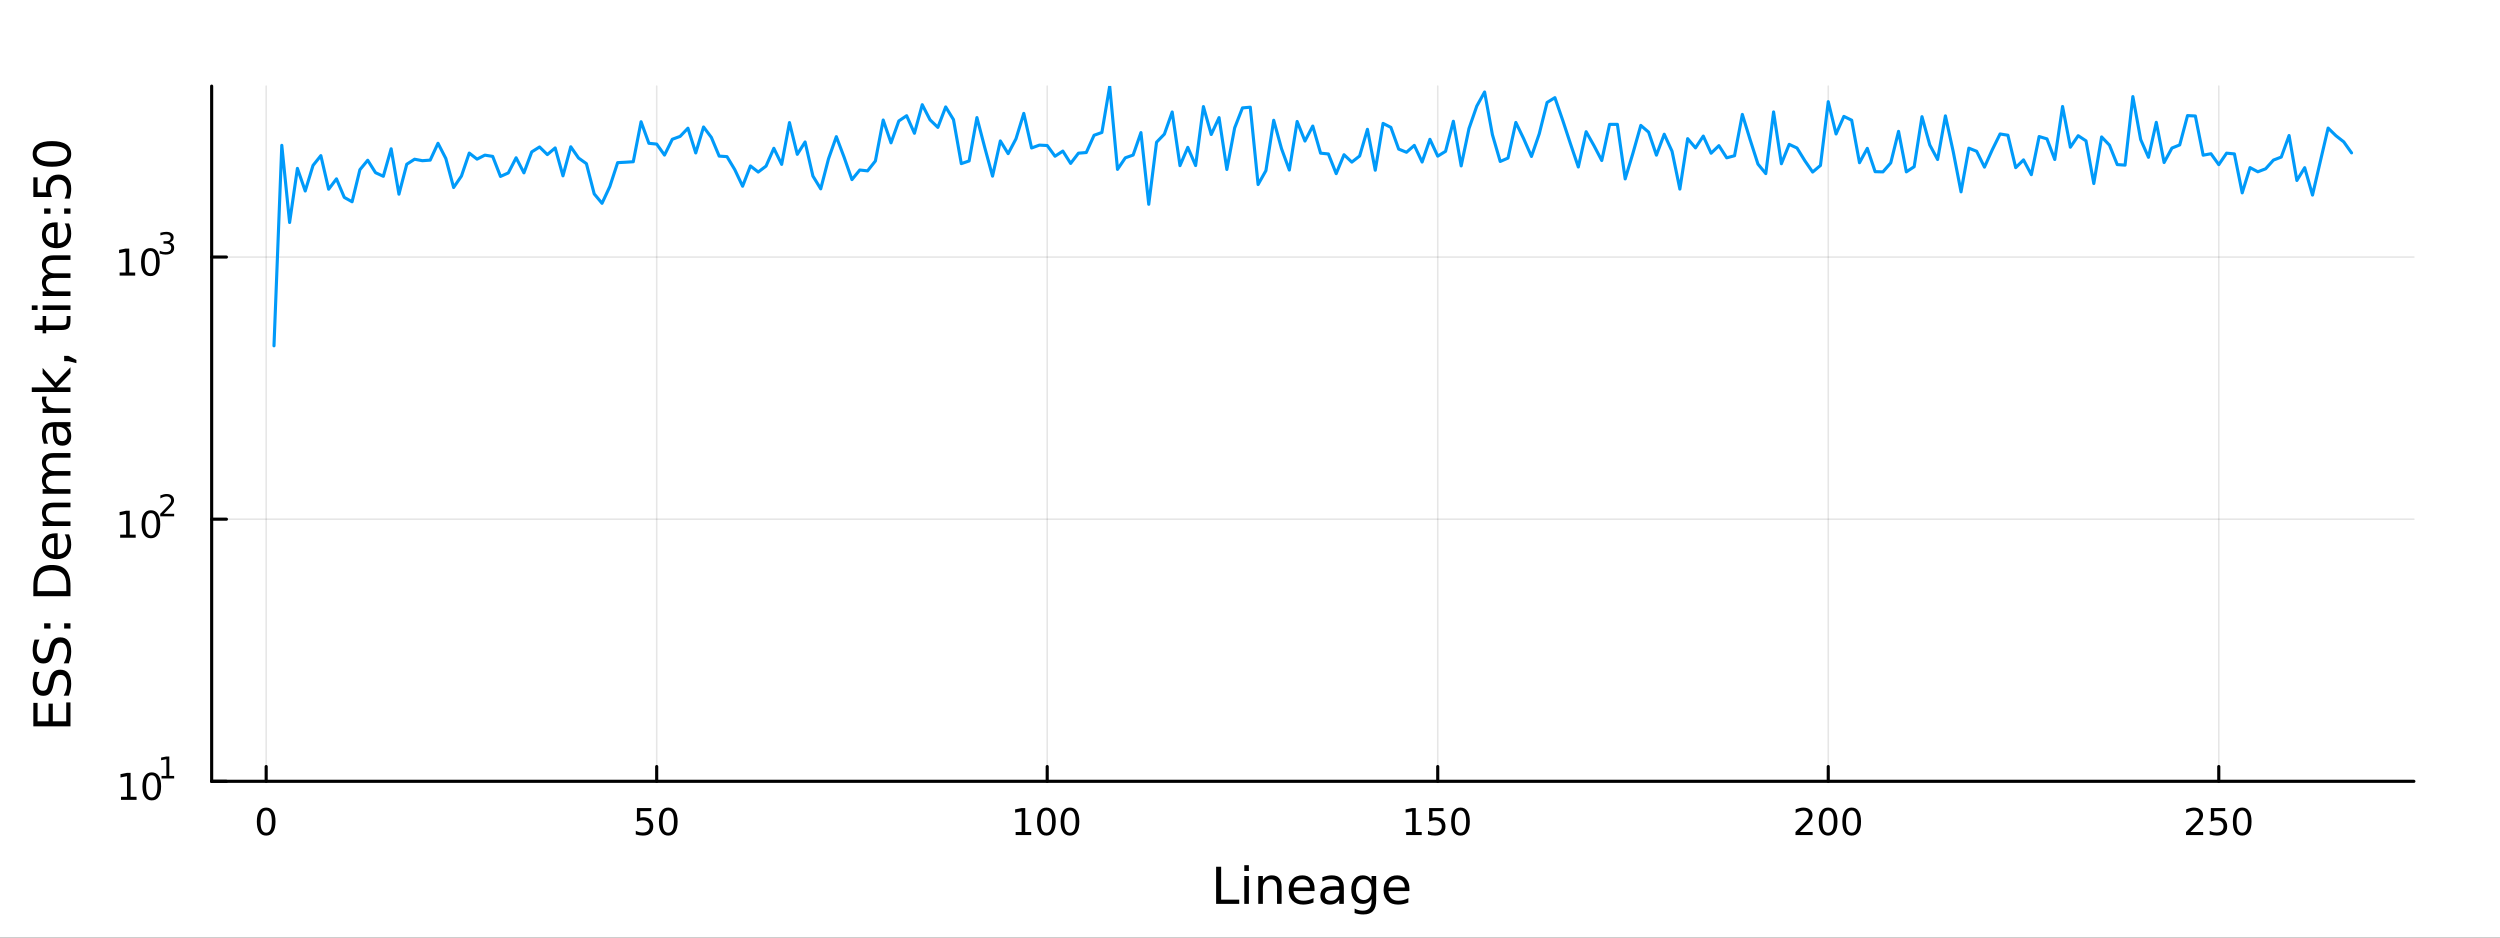 <?xml version="1.0" encoding="utf-8"?>
<svg xmlns="http://www.w3.org/2000/svg" xmlns:xlink="http://www.w3.org/1999/xlink" width="800" height="300" viewBox="0 0 3200 1200">
<rect x="0" y="0" width="3200" height="1200" fill="#333333" stroke="none"/>
<defs>
  <clipPath id="clip940">
    <rect x="0" y="0" width="3200" height="1200"/>
  </clipPath>
</defs>
<path clip-path="url(#clip940)" d="
M0 1200 L3200 1200 L3200 0 L0 0  Z
  " fill="#ffffff" fill-rule="evenodd" fill-opacity="1"/>
<defs>
  <clipPath id="clip941">
    <rect x="640" y="0" width="2241" height="1200"/>
  </clipPath>
</defs>
<path clip-path="url(#clip940)" d="
M270.918 1000.1 L3089.76 1000.1 L3089.76 110.236 L270.918 110.236  Z
  " fill="#ffffff" fill-rule="evenodd" fill-opacity="1"/>
<defs>
  <clipPath id="clip942">
    <rect x="270" y="110" width="2820" height="891"/>
  </clipPath>
</defs>
<polyline clip-path="url(#clip942)" style="stroke:#000000; stroke-linecap:round; stroke-linejoin:round; stroke-width:2; stroke-opacity:0.1; fill:none" points="
  340.699,1000.1 340.699,110.236 
  "/>
<polyline clip-path="url(#clip942)" style="stroke:#000000; stroke-linecap:round; stroke-linejoin:round; stroke-width:2; stroke-opacity:0.1; fill:none" points="
  840.565,1000.1 840.565,110.236 
  "/>
<polyline clip-path="url(#clip942)" style="stroke:#000000; stroke-linecap:round; stroke-linejoin:round; stroke-width:2; stroke-opacity:0.1; fill:none" points="
  1340.43,1000.1 1340.43,110.236 
  "/>
<polyline clip-path="url(#clip942)" style="stroke:#000000; stroke-linecap:round; stroke-linejoin:round; stroke-width:2; stroke-opacity:0.1; fill:none" points="
  1840.3,1000.1 1840.3,110.236 
  "/>
<polyline clip-path="url(#clip942)" style="stroke:#000000; stroke-linecap:round; stroke-linejoin:round; stroke-width:2; stroke-opacity:0.1; fill:none" points="
  2340.16,1000.1 2340.16,110.236 
  "/>
<polyline clip-path="url(#clip942)" style="stroke:#000000; stroke-linecap:round; stroke-linejoin:round; stroke-width:2; stroke-opacity:0.1; fill:none" points="
  2840.03,1000.1 2840.03,110.236 
  "/>
<polyline clip-path="url(#clip940)" style="stroke:#000000; stroke-linecap:round; stroke-linejoin:round; stroke-width:4; stroke-opacity:1; fill:none" points="
  270.918,1000.1 3089.76,1000.1 
  "/>
<polyline clip-path="url(#clip940)" style="stroke:#000000; stroke-linecap:round; stroke-linejoin:round; stroke-width:4; stroke-opacity:1; fill:none" points="
  340.699,1000.1 340.699,981.2 
  "/>
<polyline clip-path="url(#clip940)" style="stroke:#000000; stroke-linecap:round; stroke-linejoin:round; stroke-width:4; stroke-opacity:1; fill:none" points="
  840.565,1000.1 840.565,981.2 
  "/>
<polyline clip-path="url(#clip940)" style="stroke:#000000; stroke-linecap:round; stroke-linejoin:round; stroke-width:4; stroke-opacity:1; fill:none" points="
  1340.43,1000.1 1340.43,981.2 
  "/>
<polyline clip-path="url(#clip940)" style="stroke:#000000; stroke-linecap:round; stroke-linejoin:round; stroke-width:4; stroke-opacity:1; fill:none" points="
  1840.3,1000.1 1840.3,981.2 
  "/>
<polyline clip-path="url(#clip940)" style="stroke:#000000; stroke-linecap:round; stroke-linejoin:round; stroke-width:4; stroke-opacity:1; fill:none" points="
  2340.16,1000.1 2340.16,981.2 
  "/>
<polyline clip-path="url(#clip940)" style="stroke:#000000; stroke-linecap:round; stroke-linejoin:round; stroke-width:4; stroke-opacity:1; fill:none" points="
  2840.03,1000.1 2840.03,981.2 
  "/>
<path clip-path="url(#clip940)" d="M340.699 1037.42 Q337.088 1037.42 335.259 1040.98 Q333.454 1044.52 333.454 1051.65 Q333.454 1058.76 335.259 1062.32 Q337.088 1065.87 340.699 1065.87 Q344.333 1065.87 346.139 1062.32 Q347.967 1058.76 347.967 1051.65 Q347.967 1044.52 346.139 1040.98 Q344.333 1037.42 340.699 1037.42 M340.699 1033.71 Q346.509 1033.71 349.565 1038.32 Q352.643 1042.9 352.643 1051.65 Q352.643 1060.38 349.565 1064.99 Q346.509 1069.57 340.699 1069.57 Q334.889 1069.57 331.81 1064.99 Q328.755 1060.38 328.755 1051.65 Q328.755 1042.9 331.81 1038.32 Q334.889 1033.71 340.699 1033.71 Z" fill="#000000" fill-rule="evenodd" fill-opacity="1" /><path clip-path="url(#clip940)" d="M815.265 1034.34 L833.621 1034.34 L833.621 1038.27 L819.547 1038.27 L819.547 1046.75 Q820.565 1046.4 821.584 1046.24 Q822.602 1046.05 823.621 1046.05 Q829.408 1046.05 832.788 1049.22 Q836.167 1052.39 836.167 1057.81 Q836.167 1063.39 832.695 1066.49 Q829.223 1069.57 822.903 1069.57 Q820.727 1069.57 818.459 1069.2 Q816.214 1068.83 813.806 1068.09 L813.806 1063.39 Q815.889 1064.52 818.112 1065.08 Q820.334 1065.63 822.811 1065.63 Q826.815 1065.63 829.153 1063.53 Q831.491 1061.42 831.491 1057.81 Q831.491 1054.2 829.153 1052.09 Q826.815 1049.99 822.811 1049.99 Q820.936 1049.99 819.061 1050.4 Q817.209 1050.82 815.265 1051.7 L815.265 1034.34 Z" fill="#000000" fill-rule="evenodd" fill-opacity="1" /><path clip-path="url(#clip940)" d="M855.38 1037.42 Q851.769 1037.42 849.94 1040.98 Q848.135 1044.52 848.135 1051.65 Q848.135 1058.76 849.94 1062.32 Q851.769 1065.87 855.38 1065.87 Q859.014 1065.87 860.82 1062.32 Q862.649 1058.76 862.649 1051.65 Q862.649 1044.52 860.82 1040.98 Q859.014 1037.42 855.38 1037.42 M855.38 1033.71 Q861.19 1033.71 864.246 1038.32 Q867.324 1042.9 867.324 1051.65 Q867.324 1060.38 864.246 1064.99 Q861.19 1069.57 855.38 1069.57 Q849.57 1069.57 846.491 1064.99 Q843.436 1060.38 843.436 1051.65 Q843.436 1042.9 846.491 1038.32 Q849.57 1033.71 855.38 1033.71 Z" fill="#000000" fill-rule="evenodd" fill-opacity="1" /><path clip-path="url(#clip940)" d="M1300.04 1064.96 L1307.68 1064.96 L1307.68 1038.6 L1299.37 1040.26 L1299.37 1036 L1307.63 1034.34 L1312.31 1034.34 L1312.31 1064.96 L1319.95 1064.96 L1319.95 1068.9 L1300.04 1068.9 L1300.04 1064.96 Z" fill="#000000" fill-rule="evenodd" fill-opacity="1" /><path clip-path="url(#clip940)" d="M1339.39 1037.42 Q1335.78 1037.42 1333.95 1040.98 Q1332.14 1044.52 1332.14 1051.65 Q1332.14 1058.76 1333.95 1062.32 Q1335.78 1065.87 1339.39 1065.87 Q1343.02 1065.87 1344.83 1062.32 Q1346.66 1058.76 1346.66 1051.65 Q1346.66 1044.52 1344.83 1040.98 Q1343.02 1037.42 1339.39 1037.42 M1339.39 1033.71 Q1345.2 1033.71 1348.26 1038.32 Q1351.33 1042.9 1351.33 1051.65 Q1351.33 1060.38 1348.26 1064.99 Q1345.2 1069.57 1339.39 1069.57 Q1333.58 1069.57 1330.5 1064.99 Q1327.45 1060.38 1327.45 1051.65 Q1327.45 1042.9 1330.5 1038.32 Q1333.58 1033.71 1339.39 1033.71 Z" fill="#000000" fill-rule="evenodd" fill-opacity="1" /><path clip-path="url(#clip940)" d="M1369.55 1037.42 Q1365.94 1037.42 1364.11 1040.98 Q1362.31 1044.52 1362.31 1051.65 Q1362.31 1058.76 1364.11 1062.32 Q1365.94 1065.87 1369.55 1065.87 Q1373.19 1065.87 1374.99 1062.32 Q1376.82 1058.76 1376.82 1051.65 Q1376.82 1044.52 1374.99 1040.98 Q1373.19 1037.42 1369.55 1037.42 M1369.55 1033.71 Q1375.36 1033.71 1378.42 1038.32 Q1381.5 1042.9 1381.5 1051.65 Q1381.5 1060.38 1378.42 1064.99 Q1375.36 1069.57 1369.55 1069.57 Q1363.74 1069.57 1360.66 1064.99 Q1357.61 1060.38 1357.61 1051.65 Q1357.61 1042.9 1360.66 1038.32 Q1363.74 1033.71 1369.55 1033.71 Z" fill="#000000" fill-rule="evenodd" fill-opacity="1" /><path clip-path="url(#clip940)" d="M1799.9 1064.96 L1807.54 1064.96 L1807.54 1038.6 L1799.23 1040.26 L1799.23 1036 L1807.5 1034.34 L1812.17 1034.34 L1812.17 1064.96 L1819.81 1064.96 L1819.81 1068.9 L1799.9 1068.9 L1799.9 1064.96 Z" fill="#000000" fill-rule="evenodd" fill-opacity="1" /><path clip-path="url(#clip940)" d="M1829.3 1034.34 L1847.66 1034.34 L1847.66 1038.27 L1833.59 1038.27 L1833.59 1046.75 Q1834.6 1046.4 1835.62 1046.24 Q1836.64 1046.05 1837.66 1046.05 Q1843.45 1046.05 1846.83 1049.22 Q1850.21 1052.39 1850.21 1057.81 Q1850.21 1063.39 1846.73 1066.49 Q1843.26 1069.57 1836.94 1069.57 Q1834.77 1069.57 1832.5 1069.2 Q1830.25 1068.83 1827.84 1068.09 L1827.84 1063.39 Q1829.93 1064.52 1832.15 1065.08 Q1834.37 1065.63 1836.85 1065.63 Q1840.85 1065.63 1843.19 1063.53 Q1845.53 1061.42 1845.53 1057.81 Q1845.53 1054.2 1843.19 1052.09 Q1840.85 1049.99 1836.85 1049.99 Q1834.97 1049.99 1833.1 1050.4 Q1831.25 1050.82 1829.3 1051.7 L1829.3 1034.34 Z" fill="#000000" fill-rule="evenodd" fill-opacity="1" /><path clip-path="url(#clip940)" d="M1869.42 1037.42 Q1865.81 1037.42 1863.98 1040.98 Q1862.17 1044.52 1862.17 1051.65 Q1862.17 1058.76 1863.98 1062.32 Q1865.81 1065.87 1869.42 1065.87 Q1873.05 1065.87 1874.86 1062.32 Q1876.69 1058.76 1876.69 1051.65 Q1876.69 1044.52 1874.86 1040.98 Q1873.05 1037.42 1869.42 1037.42 M1869.42 1033.71 Q1875.23 1033.71 1878.28 1038.32 Q1881.36 1042.9 1881.36 1051.65 Q1881.36 1060.38 1878.28 1064.99 Q1875.23 1069.57 1869.42 1069.57 Q1863.61 1069.57 1860.53 1064.99 Q1857.47 1060.38 1857.47 1051.65 Q1857.47 1042.9 1860.53 1038.32 Q1863.61 1033.71 1869.42 1033.71 Z" fill="#000000" fill-rule="evenodd" fill-opacity="1" /><path clip-path="url(#clip940)" d="M2303.86 1064.96 L2320.18 1064.96 L2320.18 1068.9 L2298.23 1068.9 L2298.23 1064.96 Q2300.89 1062.21 2305.48 1057.58 Q2310.08 1052.93 2311.26 1051.58 Q2313.51 1049.06 2314.39 1047.32 Q2315.29 1045.56 2315.29 1043.87 Q2315.29 1041.12 2313.35 1039.38 Q2311.43 1037.65 2308.32 1037.65 Q2306.13 1037.65 2303.67 1038.41 Q2301.24 1039.18 2298.46 1040.73 L2298.46 1036 Q2301.29 1034.87 2303.74 1034.29 Q2306.19 1033.71 2308.23 1033.71 Q2313.6 1033.71 2316.8 1036.4 Q2319.99 1039.08 2319.99 1043.57 Q2319.99 1045.7 2319.18 1047.62 Q2318.39 1049.52 2316.29 1052.12 Q2315.71 1052.79 2312.61 1056 Q2309.5 1059.2 2303.86 1064.96 Z" fill="#000000" fill-rule="evenodd" fill-opacity="1" /><path clip-path="url(#clip940)" d="M2339.99 1037.42 Q2336.38 1037.42 2334.55 1040.98 Q2332.75 1044.52 2332.75 1051.65 Q2332.75 1058.76 2334.55 1062.32 Q2336.38 1065.87 2339.99 1065.87 Q2343.62 1065.87 2345.43 1062.32 Q2347.26 1058.76 2347.26 1051.65 Q2347.26 1044.52 2345.43 1040.98 Q2343.62 1037.42 2339.99 1037.42 M2339.99 1033.71 Q2345.8 1033.71 2348.86 1038.32 Q2351.94 1042.9 2351.94 1051.65 Q2351.94 1060.38 2348.86 1064.99 Q2345.8 1069.57 2339.99 1069.57 Q2334.18 1069.57 2331.1 1064.99 Q2328.05 1060.38 2328.05 1051.65 Q2328.05 1042.9 2331.1 1038.32 Q2334.18 1033.71 2339.99 1033.71 Z" fill="#000000" fill-rule="evenodd" fill-opacity="1" /><path clip-path="url(#clip940)" d="M2370.15 1037.42 Q2366.54 1037.42 2364.71 1040.98 Q2362.91 1044.52 2362.91 1051.65 Q2362.91 1058.76 2364.71 1062.32 Q2366.54 1065.87 2370.15 1065.87 Q2373.79 1065.87 2375.59 1062.32 Q2377.42 1058.76 2377.42 1051.65 Q2377.42 1044.52 2375.59 1040.98 Q2373.79 1037.42 2370.15 1037.42 M2370.15 1033.71 Q2375.96 1033.71 2379.02 1038.32 Q2382.1 1042.9 2382.1 1051.65 Q2382.1 1060.38 2379.02 1064.99 Q2375.96 1069.57 2370.15 1069.57 Q2364.34 1069.57 2361.26 1064.99 Q2358.21 1060.38 2358.21 1051.65 Q2358.21 1042.9 2361.26 1038.32 Q2364.34 1033.71 2370.15 1033.71 Z" fill="#000000" fill-rule="evenodd" fill-opacity="1" /><path clip-path="url(#clip940)" d="M2803.72 1064.96 L2820.04 1064.96 L2820.04 1068.9 L2798.1 1068.9 L2798.1 1064.96 Q2800.76 1062.21 2805.34 1057.58 Q2809.95 1052.93 2811.13 1051.58 Q2813.38 1049.06 2814.26 1047.32 Q2815.16 1045.56 2815.16 1043.87 Q2815.16 1041.12 2813.21 1039.38 Q2811.29 1037.65 2808.19 1037.65 Q2805.99 1037.65 2803.54 1038.41 Q2801.11 1039.18 2798.33 1040.73 L2798.33 1036 Q2801.15 1034.87 2803.61 1034.29 Q2806.06 1033.71 2808.1 1033.71 Q2813.47 1033.71 2816.66 1036.4 Q2819.86 1039.08 2819.86 1043.57 Q2819.86 1045.7 2819.05 1047.62 Q2818.26 1049.52 2816.15 1052.12 Q2815.57 1052.79 2812.47 1056 Q2809.37 1059.2 2803.72 1064.96 Z" fill="#000000" fill-rule="evenodd" fill-opacity="1" /><path clip-path="url(#clip940)" d="M2829.9 1034.34 L2848.26 1034.34 L2848.26 1038.27 L2834.19 1038.27 L2834.19 1046.75 Q2835.2 1046.4 2836.22 1046.24 Q2837.24 1046.05 2838.26 1046.05 Q2844.05 1046.05 2847.43 1049.22 Q2850.81 1052.39 2850.81 1057.81 Q2850.81 1063.39 2847.33 1066.49 Q2843.86 1069.57 2837.54 1069.57 Q2835.37 1069.57 2833.1 1069.2 Q2830.85 1068.83 2828.44 1068.09 L2828.44 1063.39 Q2830.53 1064.52 2832.75 1065.08 Q2834.97 1065.63 2837.45 1065.63 Q2841.45 1065.63 2843.79 1063.53 Q2846.13 1061.42 2846.13 1057.81 Q2846.13 1054.2 2843.79 1052.09 Q2841.45 1049.99 2837.45 1049.99 Q2835.57 1049.99 2833.7 1050.4 Q2831.85 1050.82 2829.9 1051.7 L2829.9 1034.34 Z" fill="#000000" fill-rule="evenodd" fill-opacity="1" /><path clip-path="url(#clip940)" d="M2870.02 1037.42 Q2866.41 1037.42 2864.58 1040.98 Q2862.77 1044.52 2862.77 1051.65 Q2862.77 1058.76 2864.58 1062.32 Q2866.41 1065.87 2870.02 1065.87 Q2873.65 1065.87 2875.46 1062.32 Q2877.29 1058.76 2877.29 1051.65 Q2877.29 1044.52 2875.46 1040.98 Q2873.65 1037.42 2870.02 1037.42 M2870.02 1033.71 Q2875.83 1033.71 2878.88 1038.32 Q2881.96 1042.9 2881.96 1051.65 Q2881.96 1060.38 2878.88 1064.99 Q2875.83 1069.57 2870.02 1069.57 Q2864.21 1069.57 2861.13 1064.99 Q2858.07 1060.38 2858.07 1051.65 Q2858.07 1042.9 2861.13 1038.32 Q2864.21 1033.71 2870.02 1033.71 Z" fill="#000000" fill-rule="evenodd" fill-opacity="1" /><path clip-path="url(#clip940)" d="M1556.64 1109.44 L1563.07 1109.44 L1563.07 1151.55 L1586.21 1151.55 L1586.21 1156.96 L1556.64 1156.96 L1556.64 1109.44 Z" fill="#000000" fill-rule="evenodd" fill-opacity="1" /><path clip-path="url(#clip940)" d="M1592.7 1121.31 L1598.56 1121.31 L1598.56 1156.96 L1592.7 1156.96 L1592.7 1121.31 M1592.7 1107.44 L1598.56 1107.44 L1598.56 1114.85 L1592.7 1114.85 L1592.7 1107.44 Z" fill="#000000" fill-rule="evenodd" fill-opacity="1" /><path clip-path="url(#clip940)" d="M1640.44 1135.45 L1640.44 1156.96 L1634.59 1156.96 L1634.59 1135.64 Q1634.59 1130.58 1632.61 1128.06 Q1630.64 1125.55 1626.69 1125.55 Q1621.95 1125.55 1619.21 1128.57 Q1616.48 1131.59 1616.48 1136.81 L1616.48 1156.96 L1610.59 1156.96 L1610.59 1121.31 L1616.48 1121.31 L1616.48 1126.85 Q1618.58 1123.64 1621.41 1122.05 Q1624.27 1120.45 1628 1120.45 Q1634.14 1120.45 1637.29 1124.27 Q1640.44 1128.06 1640.44 1135.45 Z" fill="#000000" fill-rule="evenodd" fill-opacity="1" /><path clip-path="url(#clip940)" d="M1682.62 1137.67 L1682.62 1140.54 L1655.69 1140.54 Q1656.07 1146.59 1659.32 1149.77 Q1662.6 1152.92 1668.42 1152.92 Q1671.79 1152.92 1674.95 1152.09 Q1678.13 1151.26 1681.25 1149.61 L1681.25 1155.15 Q1678.1 1156.48 1674.79 1157.18 Q1671.48 1157.88 1668.07 1157.88 Q1659.54 1157.88 1654.54 1152.92 Q1649.58 1147.95 1649.58 1139.49 Q1649.58 1130.74 1654.29 1125.61 Q1659.03 1120.45 1667.05 1120.45 Q1674.25 1120.45 1678.42 1125.1 Q1682.62 1129.72 1682.62 1137.67 M1676.76 1135.95 Q1676.7 1131.15 1674.05 1128.28 Q1671.44 1125.42 1667.12 1125.42 Q1662.21 1125.42 1659.25 1128.19 Q1656.33 1130.96 1655.88 1135.99 L1676.76 1135.95 Z" fill="#000000" fill-rule="evenodd" fill-opacity="1" /><path clip-path="url(#clip940)" d="M1708.43 1139.04 Q1701.33 1139.04 1698.59 1140.67 Q1695.86 1142.29 1695.86 1146.2 Q1695.86 1149.32 1697.89 1151.17 Q1699.96 1152.98 1703.5 1152.98 Q1708.37 1152.98 1711.29 1149.55 Q1714.25 1146.08 1714.25 1140.35 L1714.25 1139.04 L1708.43 1139.04 M1720.11 1136.62 L1720.11 1156.96 L1714.25 1156.96 L1714.25 1151.55 Q1712.25 1154.8 1709.26 1156.36 Q1706.27 1157.88 1701.94 1157.88 Q1696.46 1157.88 1693.22 1154.83 Q1690 1151.74 1690 1146.59 Q1690 1140.57 1694.01 1137.51 Q1698.05 1134.46 1706.04 1134.46 L1714.25 1134.46 L1714.25 1133.89 Q1714.25 1129.84 1711.58 1127.65 Q1708.94 1125.42 1704.13 1125.42 Q1701.08 1125.42 1698.18 1126.15 Q1695.28 1126.88 1692.61 1128.35 L1692.61 1122.94 Q1695.83 1121.7 1698.85 1121.09 Q1701.87 1120.45 1704.74 1120.45 Q1712.47 1120.45 1716.29 1124.46 Q1720.11 1128.48 1720.11 1136.62 Z" fill="#000000" fill-rule="evenodd" fill-opacity="1" /><path clip-path="url(#clip940)" d="M1755.63 1138.72 Q1755.63 1132.36 1752.99 1128.86 Q1750.38 1125.36 1745.64 1125.36 Q1740.93 1125.36 1738.28 1128.86 Q1735.67 1132.36 1735.67 1138.72 Q1735.67 1145.06 1738.28 1148.56 Q1740.93 1152.06 1745.64 1152.06 Q1750.38 1152.06 1752.99 1148.56 Q1755.63 1145.06 1755.63 1138.72 M1761.49 1152.54 Q1761.49 1161.64 1757.45 1166.06 Q1753.4 1170.52 1745.06 1170.52 Q1741.98 1170.52 1739.24 1170.04 Q1736.5 1169.6 1733.92 1168.64 L1733.92 1162.95 Q1736.5 1164.35 1739.02 1165.01 Q1741.53 1165.68 1744.14 1165.68 Q1749.9 1165.68 1752.77 1162.66 Q1755.63 1159.67 1755.63 1153.59 L1755.63 1150.69 Q1753.82 1153.84 1750.98 1155.4 Q1748.15 1156.96 1744.2 1156.96 Q1737.65 1156.96 1733.64 1151.96 Q1729.63 1146.97 1729.63 1138.72 Q1729.63 1130.45 1733.64 1125.45 Q1737.65 1120.45 1744.2 1120.45 Q1748.15 1120.45 1750.98 1122.01 Q1753.82 1123.57 1755.63 1126.72 L1755.63 1121.31 L1761.49 1121.31 L1761.49 1152.54 Z" fill="#000000" fill-rule="evenodd" fill-opacity="1" /><path clip-path="url(#clip940)" d="M1804.04 1137.67 L1804.04 1140.54 L1777.12 1140.54 Q1777.5 1146.59 1780.74 1149.77 Q1784.02 1152.92 1789.85 1152.92 Q1793.22 1152.92 1796.37 1152.09 Q1799.55 1151.26 1802.67 1149.61 L1802.67 1155.15 Q1799.52 1156.48 1796.21 1157.18 Q1792.9 1157.88 1789.5 1157.88 Q1780.97 1157.88 1775.97 1152.92 Q1771 1147.95 1771 1139.49 Q1771 1130.74 1775.71 1125.61 Q1780.46 1120.45 1788.48 1120.45 Q1795.67 1120.45 1799.84 1125.1 Q1804.04 1129.72 1804.04 1137.67 M1798.19 1135.95 Q1798.12 1131.15 1795.48 1128.28 Q1792.87 1125.42 1788.54 1125.42 Q1783.64 1125.42 1780.68 1128.19 Q1777.75 1130.96 1777.31 1135.99 L1798.19 1135.95 Z" fill="#000000" fill-rule="evenodd" fill-opacity="1" /><polyline clip-path="url(#clip942)" style="stroke:#000000; stroke-linecap:round; stroke-linejoin:round; stroke-width:2; stroke-opacity:0.1; fill:none" points="
  270.918,1000.1 3089.76,1000.1 
  "/>
<polyline clip-path="url(#clip942)" style="stroke:#000000; stroke-linecap:round; stroke-linejoin:round; stroke-width:2; stroke-opacity:0.1; fill:none" points="
  270.918,664.563 3089.76,664.563 
  "/>
<polyline clip-path="url(#clip942)" style="stroke:#000000; stroke-linecap:round; stroke-linejoin:round; stroke-width:2; stroke-opacity:0.1; fill:none" points="
  270.918,329.028 3089.76,329.028 
  "/>
<polyline clip-path="url(#clip940)" style="stroke:#000000; stroke-linecap:round; stroke-linejoin:round; stroke-width:4; stroke-opacity:1; fill:none" points="
  270.918,1000.1 270.918,110.236 
  "/>
<polyline clip-path="url(#clip940)" style="stroke:#000000; stroke-linecap:round; stroke-linejoin:round; stroke-width:4; stroke-opacity:1; fill:none" points="
  270.918,1000.1 289.815,1000.1 
  "/>
<polyline clip-path="url(#clip940)" style="stroke:#000000; stroke-linecap:round; stroke-linejoin:round; stroke-width:4; stroke-opacity:1; fill:none" points="
  270.918,664.563 289.815,664.563 
  "/>
<polyline clip-path="url(#clip940)" style="stroke:#000000; stroke-linecap:round; stroke-linejoin:round; stroke-width:4; stroke-opacity:1; fill:none" points="
  270.918,329.028 289.815,329.028 
  "/>
<path clip-path="url(#clip940)" d="M154.902 1019.89 L162.54 1019.89 L162.54 993.525 L154.23 995.191 L154.23 990.932 L162.494 989.265 L167.17 989.265 L167.17 1019.89 L174.809 1019.89 L174.809 1023.83 L154.902 1023.83 L154.902 1019.89 Z" fill="#000000" fill-rule="evenodd" fill-opacity="1" /><path clip-path="url(#clip940)" d="M194.253 992.344 Q190.642 992.344 188.813 995.909 Q187.008 999.45 187.008 1006.58 Q187.008 1013.69 188.813 1017.25 Q190.642 1020.79 194.253 1020.79 Q197.887 1020.79 199.693 1017.25 Q201.522 1013.69 201.522 1006.58 Q201.522 999.45 199.693 995.909 Q197.887 992.344 194.253 992.344 M194.253 988.64 Q200.063 988.64 203.119 993.247 Q206.198 997.83 206.198 1006.58 Q206.198 1015.31 203.119 1019.91 Q200.063 1024.5 194.253 1024.5 Q188.443 1024.5 185.364 1019.91 Q182.309 1015.31 182.309 1006.58 Q182.309 997.83 185.364 993.247 Q188.443 988.64 194.253 988.64 Z" fill="#000000" fill-rule="evenodd" fill-opacity="1" /><path clip-path="url(#clip940)" d="M206.743 993.218 L212.95 993.218 L212.95 971.796 L206.198 973.15 L206.198 969.689 L212.912 968.335 L216.711 968.335 L216.711 993.218 L222.918 993.218 L222.918 996.415 L206.743 996.415 L206.743 993.218 Z" fill="#000000" fill-rule="evenodd" fill-opacity="1" /><path clip-path="url(#clip940)" d="M153.792 684.355 L161.431 684.355 L161.431 657.99 L153.121 659.656 L153.121 655.397 L161.384 653.73 L166.06 653.73 L166.06 684.355 L173.699 684.355 L173.699 688.29 L153.792 688.29 L153.792 684.355 Z" fill="#000000" fill-rule="evenodd" fill-opacity="1" /><path clip-path="url(#clip940)" d="M193.143 656.809 Q189.532 656.809 187.704 660.374 Q185.898 663.915 185.898 671.045 Q185.898 678.151 187.704 681.716 Q189.532 685.258 193.143 685.258 Q196.778 685.258 198.583 681.716 Q200.412 678.151 200.412 671.045 Q200.412 663.915 198.583 660.374 Q196.778 656.809 193.143 656.809 M193.143 653.105 Q198.954 653.105 202.009 657.712 Q205.088 662.295 205.088 671.045 Q205.088 679.772 202.009 684.378 Q198.954 688.962 193.143 688.962 Q187.333 688.962 184.255 684.378 Q181.199 679.772 181.199 671.045 Q181.199 662.295 184.255 657.712 Q187.333 653.105 193.143 653.105 Z" fill="#000000" fill-rule="evenodd" fill-opacity="1" /><path clip-path="url(#clip940)" d="M209.658 657.683 L222.918 657.683 L222.918 660.88 L205.088 660.88 L205.088 657.683 Q207.251 655.444 210.975 651.683 Q214.717 647.903 215.677 646.812 Q217.501 644.762 218.216 643.351 Q218.949 641.922 218.949 640.549 Q218.949 638.311 217.369 636.9 Q215.808 635.489 213.288 635.489 Q211.501 635.489 209.508 636.11 Q207.533 636.731 205.276 637.991 L205.276 634.154 Q207.57 633.232 209.564 632.762 Q211.558 632.292 213.213 632.292 Q217.576 632.292 220.172 634.474 Q222.767 636.655 222.767 640.304 Q222.767 642.034 222.109 643.596 Q221.469 645.138 219.758 647.244 Q219.288 647.79 216.767 650.404 Q214.247 652.999 209.658 657.683 Z" fill="#000000" fill-rule="evenodd" fill-opacity="1" /><path clip-path="url(#clip940)" d="M153.134 348.82 L160.772 348.82 L160.772 322.454 L152.462 324.121 L152.462 319.862 L160.726 318.195 L165.402 318.195 L165.402 348.82 L173.041 348.82 L173.041 352.755 L153.134 352.755 L153.134 348.82 Z" fill="#000000" fill-rule="evenodd" fill-opacity="1" /><path clip-path="url(#clip940)" d="M192.485 321.274 Q188.874 321.274 187.045 324.839 Q185.24 328.38 185.24 335.51 Q185.24 342.616 187.045 346.181 Q188.874 349.723 192.485 349.723 Q196.119 349.723 197.925 346.181 Q199.754 342.616 199.754 335.51 Q199.754 328.38 197.925 324.839 Q196.119 321.274 192.485 321.274 M192.485 317.57 Q198.295 317.57 201.351 322.177 Q204.43 326.76 204.43 335.51 Q204.43 344.237 201.351 348.843 Q198.295 353.427 192.485 353.427 Q186.675 353.427 183.596 348.843 Q180.541 344.237 180.541 335.51 Q180.541 326.76 183.596 322.177 Q186.675 317.57 192.485 317.57 Z" fill="#000000" fill-rule="evenodd" fill-opacity="1" /><path clip-path="url(#clip940)" d="M217.125 310.205 Q219.852 310.788 221.375 312.631 Q222.918 314.474 222.918 317.182 Q222.918 321.339 220.059 323.615 Q217.2 325.89 211.934 325.89 Q210.166 325.89 208.285 325.533 Q206.423 325.194 204.43 324.498 L204.43 320.831 Q206.009 321.753 207.89 322.223 Q209.771 322.693 211.821 322.693 Q215.395 322.693 217.256 321.282 Q219.137 319.872 219.137 317.182 Q219.137 314.7 217.388 313.308 Q215.658 311.897 212.555 311.897 L209.282 311.897 L209.282 308.775 L212.705 308.775 Q215.507 308.775 216.993 307.666 Q218.479 306.537 218.479 304.431 Q218.479 302.268 216.937 301.12 Q215.413 299.954 212.555 299.954 Q210.994 299.954 209.207 300.293 Q207.42 300.631 205.276 301.346 L205.276 297.961 Q207.439 297.359 209.32 297.058 Q211.219 296.757 212.893 296.757 Q217.219 296.757 219.739 298.732 Q222.259 300.688 222.259 304.036 Q222.259 306.368 220.924 307.985 Q219.589 309.584 217.125 310.205 Z" fill="#000000" fill-rule="evenodd" fill-opacity="1" /><path clip-path="url(#clip940)" d="M42.686 929.725 L42.686 899.679 L48.097 899.679 L48.097 923.296 L62.165 923.296 L62.165 900.666 L67.576 900.666 L67.576 923.296 L84.795 923.296 L84.795 899.106 L90.206 899.106 L90.206 929.725 L42.686 929.725 Z" fill="#000000" fill-rule="evenodd" fill-opacity="1" /><path clip-path="url(#clip940)" d="M44.246 860.052 L50.516 860.052 Q48.766 863.713 47.906 866.959 Q47.047 870.206 47.047 873.23 Q47.047 878.481 49.084 881.346 Q51.121 884.179 54.877 884.179 Q58.028 884.179 59.651 882.301 Q61.242 880.391 62.229 875.107 L63.025 871.224 Q64.393 864.031 67.863 860.625 Q71.3 857.188 77.093 857.188 Q84 857.188 87.564 861.835 Q91.129 866.45 91.129 875.394 Q91.129 878.768 90.365 882.587 Q89.602 886.375 88.106 890.449 L81.485 890.449 Q83.681 886.534 84.795 882.778 Q85.909 879.022 85.909 875.394 Q85.909 869.888 83.745 866.896 Q81.581 863.904 77.57 863.904 Q74.069 863.904 72.096 866.068 Q70.123 868.201 69.136 873.102 L68.372 877.017 Q66.94 884.21 63.884 887.425 Q60.828 890.64 55.386 890.64 Q49.084 890.64 45.455 886.216 Q41.827 881.76 41.827 873.962 Q41.827 870.62 42.432 867.15 Q43.036 863.681 44.246 860.052 Z" fill="#000000" fill-rule="evenodd" fill-opacity="1" /><path clip-path="url(#clip940)" d="M44.246 818.675 L50.516 818.675 Q48.766 822.336 47.906 825.582 Q47.047 828.829 47.047 831.852 Q47.047 837.104 49.084 839.969 Q51.121 842.801 54.877 842.801 Q58.028 842.801 59.651 840.924 Q61.242 839.014 62.229 833.73 L63.025 829.847 Q64.393 822.654 67.863 819.248 Q71.3 815.811 77.093 815.811 Q84 815.811 87.564 820.458 Q91.129 825.073 91.129 834.017 Q91.129 837.391 90.365 841.21 Q89.602 844.998 88.106 849.072 L81.485 849.072 Q83.681 845.157 84.795 841.401 Q85.909 837.645 85.909 834.017 Q85.909 828.51 83.745 825.519 Q81.581 822.527 77.57 822.527 Q74.069 822.527 72.096 824.691 Q70.123 826.823 69.136 831.725 L68.372 835.64 Q66.94 842.833 63.884 846.048 Q60.828 849.263 55.386 849.263 Q49.084 849.263 45.455 844.838 Q41.827 840.382 41.827 832.584 Q41.827 829.242 42.432 825.773 Q43.036 822.304 44.246 818.675 Z" fill="#000000" fill-rule="evenodd" fill-opacity="1" /><path clip-path="url(#clip940)" d="M82.122 804.544 L82.122 797.828 L90.206 797.828 L90.206 804.544 L82.122 804.544 M56.5 804.544 L56.5 797.828 L64.584 797.828 L64.584 804.544 L56.5 804.544 Z" fill="#000000" fill-rule="evenodd" fill-opacity="1" /><path clip-path="url(#clip940)" d="M47.97 756.673 L84.923 756.673 L84.923 748.907 Q84.923 739.072 80.467 734.521 Q76.011 729.937 66.398 729.937 Q56.85 729.937 52.426 734.521 Q47.97 739.072 47.97 748.907 L47.97 756.673 M42.686 763.103 L42.686 749.894 Q42.686 736.08 48.447 729.619 Q54.176 723.158 66.398 723.158 Q78.684 723.158 84.445 729.651 Q90.206 736.144 90.206 749.894 L90.206 763.103 L42.686 763.103 Z" fill="#000000" fill-rule="evenodd" fill-opacity="1" /><path clip-path="url(#clip940)" d="M70.918 682.672 L73.783 682.672 L73.783 709.599 Q79.83 709.217 83.013 705.971 Q86.164 702.692 86.164 696.868 Q86.164 693.494 85.337 690.343 Q84.509 687.16 82.854 684.041 L88.392 684.041 Q89.729 687.192 90.429 690.502 Q91.129 693.812 91.129 697.218 Q91.129 705.748 86.164 710.745 Q81.199 715.71 72.732 715.71 Q63.98 715.71 58.855 710.999 Q53.699 706.257 53.699 698.236 Q53.699 691.043 58.346 686.873 Q62.961 682.672 70.918 682.672 M69.2 688.529 Q64.393 688.592 61.529 691.234 Q58.664 693.844 58.664 698.173 Q58.664 703.074 61.433 706.034 Q64.202 708.962 69.231 709.408 L69.2 688.529 Z" fill="#000000" fill-rule="evenodd" fill-opacity="1" /><path clip-path="url(#clip940)" d="M68.69 643.427 L90.206 643.427 L90.206 649.284 L68.881 649.284 Q63.82 649.284 61.306 651.257 Q58.791 653.231 58.791 657.177 Q58.791 661.92 61.815 664.657 Q64.839 667.394 70.059 667.394 L90.206 667.394 L90.206 673.283 L54.558 673.283 L54.558 667.394 L60.096 667.394 Q56.882 665.294 55.29 662.461 Q53.699 659.596 53.699 655.872 Q53.699 649.73 57.518 646.579 Q61.306 643.427 68.69 643.427 Z" fill="#000000" fill-rule="evenodd" fill-opacity="1" /><path clip-path="url(#clip940)" d="M61.401 603.992 Q57.455 601.796 55.577 598.74 Q53.699 595.685 53.699 591.547 Q53.699 585.977 57.614 582.953 Q61.497 579.93 68.69 579.93 L90.206 579.93 L90.206 585.818 L68.881 585.818 Q63.757 585.818 61.274 587.632 Q58.791 589.446 58.791 593.17 Q58.791 597.722 61.815 600.363 Q64.839 603.005 70.059 603.005 L90.206 603.005 L90.206 608.894 L68.881 608.894 Q63.725 608.894 61.274 610.708 Q58.791 612.522 58.791 616.31 Q58.791 620.797 61.847 623.439 Q64.871 626.081 70.059 626.081 L90.206 626.081 L90.206 631.969 L54.558 631.969 L54.558 626.081 L60.096 626.081 Q56.818 624.076 55.259 621.275 Q53.699 618.474 53.699 614.623 Q53.699 610.74 55.672 608.034 Q57.646 605.297 61.401 603.992 Z" fill="#000000" fill-rule="evenodd" fill-opacity="1" /><path clip-path="url(#clip940)" d="M72.287 552.048 Q72.287 559.146 73.91 561.883 Q75.533 564.62 79.448 564.62 Q82.567 564.62 84.413 562.583 Q86.228 560.514 86.228 556.981 Q86.228 552.111 82.79 549.183 Q79.321 546.223 73.592 546.223 L72.287 546.223 L72.287 552.048 M69.868 540.367 L90.206 540.367 L90.206 546.223 L84.795 546.223 Q88.042 548.228 89.602 551.22 Q91.129 554.212 91.129 558.541 Q91.129 564.015 88.074 567.262 Q84.986 570.476 79.83 570.476 Q73.815 570.476 70.759 566.466 Q67.704 562.424 67.704 554.435 L67.704 546.223 L67.131 546.223 Q63.088 546.223 60.892 548.897 Q58.664 551.539 58.664 556.345 Q58.664 559.4 59.396 562.297 Q60.128 565.193 61.592 567.867 L56.182 567.867 Q54.94 564.652 54.336 561.628 Q53.699 558.604 53.699 555.74 Q53.699 548.006 57.709 544.186 Q61.72 540.367 69.868 540.367 Z" fill="#000000" fill-rule="evenodd" fill-opacity="1" /><path clip-path="url(#clip940)" d="M60.033 507.647 Q59.46 508.634 59.205 509.811 Q58.919 510.957 58.919 512.358 Q58.919 517.323 62.165 519.996 Q65.38 522.638 71.427 522.638 L90.206 522.638 L90.206 528.526 L54.558 528.526 L54.558 522.638 L60.096 522.638 Q56.85 520.792 55.29 517.832 Q53.699 514.872 53.699 510.639 Q53.699 510.034 53.794 509.302 Q53.858 508.57 54.017 507.679 L60.033 507.647 Z" fill="#000000" fill-rule="evenodd" fill-opacity="1" /><path clip-path="url(#clip940)" d="M40.681 501.727 L40.681 495.839 L69.931 495.839 L54.558 478.365 L54.558 470.885 L71.237 489.791 L90.206 470.089 L90.206 477.728 L72.796 495.839 L90.206 495.839 L90.206 501.727 L40.681 501.727 Z" fill="#000000" fill-rule="evenodd" fill-opacity="1" /><path clip-path="url(#clip940)" d="M82.122 462.259 L82.122 455.544 L87.596 455.544 L97.781 460.764 L97.781 464.869 L87.596 462.259 L82.122 462.259 Z" fill="#000000" fill-rule="evenodd" fill-opacity="1" /><path clip-path="url(#clip940)" d="M44.437 416.522 L54.558 416.522 L54.558 404.459 L59.11 404.459 L59.11 416.522 L78.462 416.522 Q82.822 416.522 84.063 415.344 Q85.305 414.135 85.305 410.474 L85.305 404.459 L90.206 404.459 L90.206 410.474 Q90.206 417.254 87.692 419.832 Q85.145 422.41 78.462 422.41 L59.11 422.41 L59.11 426.707 L54.558 426.707 L54.558 422.41 L44.437 422.41 L44.437 416.522 Z" fill="#000000" fill-rule="evenodd" fill-opacity="1" /><path clip-path="url(#clip940)" d="M54.558 396.756 L54.558 390.9 L90.206 390.9 L90.206 396.756 L54.558 396.756 M40.681 396.756 L40.681 390.9 L48.097 390.9 L48.097 396.756 L40.681 396.756 Z" fill="#000000" fill-rule="evenodd" fill-opacity="1" /><path clip-path="url(#clip940)" d="M61.401 350.891 Q57.455 348.695 55.577 345.64 Q53.699 342.584 53.699 338.446 Q53.699 332.876 57.614 329.853 Q61.497 326.829 68.69 326.829 L90.206 326.829 L90.206 332.717 L68.881 332.717 Q63.757 332.717 61.274 334.532 Q58.791 336.346 58.791 340.07 Q58.791 344.621 61.815 347.263 Q64.839 349.905 70.059 349.905 L90.206 349.905 L90.206 355.793 L68.881 355.793 Q63.725 355.793 61.274 357.607 Q58.791 359.421 58.791 363.209 Q58.791 367.697 61.847 370.339 Q64.871 372.98 70.059 372.98 L90.206 372.98 L90.206 378.869 L54.558 378.869 L54.558 372.98 L60.096 372.98 Q56.818 370.975 55.259 368.174 Q53.699 365.373 53.699 361.522 Q53.699 357.639 55.672 354.934 Q57.646 352.196 61.401 350.891 Z" fill="#000000" fill-rule="evenodd" fill-opacity="1" /><path clip-path="url(#clip940)" d="M70.918 284.656 L73.783 284.656 L73.783 311.583 Q79.83 311.201 83.013 307.955 Q86.164 304.676 86.164 298.852 Q86.164 295.478 85.337 292.327 Q84.509 289.144 82.854 286.025 L88.392 286.025 Q89.729 289.176 90.429 292.486 Q91.129 295.796 91.129 299.202 Q91.129 307.732 86.164 312.729 Q81.199 317.694 72.732 317.694 Q63.98 317.694 58.855 312.984 Q53.699 308.241 53.699 300.22 Q53.699 293.027 58.346 288.858 Q62.961 284.656 70.918 284.656 M69.2 290.513 Q64.393 290.576 61.529 293.218 Q58.664 295.828 58.664 300.157 Q58.664 305.058 61.433 308.018 Q64.202 310.947 69.231 311.392 L69.2 290.513 Z" fill="#000000" fill-rule="evenodd" fill-opacity="1" /><path clip-path="url(#clip940)" d="M82.122 273.548 L82.122 266.832 L90.206 266.832 L90.206 273.548 L82.122 273.548 M56.5 273.548 L56.5 266.832 L64.584 266.832 L64.584 273.548 L56.5 273.548 Z" fill="#000000" fill-rule="evenodd" fill-opacity="1" /><path clip-path="url(#clip940)" d="M42.686 252.191 L42.686 226.951 L48.097 226.951 L48.097 246.303 L59.746 246.303 Q59.269 244.902 59.046 243.502 Q58.791 242.102 58.791 240.701 Q58.791 232.744 63.152 228.097 Q67.513 223.45 74.96 223.45 Q82.631 223.45 86.896 228.224 Q91.129 232.999 91.129 241.688 Q91.129 244.68 90.62 247.799 Q90.111 250.886 89.092 254.196 L82.631 254.196 Q84.191 251.332 84.955 248.276 Q85.719 245.221 85.719 241.815 Q85.719 236.309 82.822 233.094 Q79.926 229.879 74.96 229.879 Q69.995 229.879 67.099 233.094 Q64.202 236.309 64.202 241.815 Q64.202 244.393 64.775 246.971 Q65.348 249.518 66.558 252.191 L42.686 252.191 Z" fill="#000000" fill-rule="evenodd" fill-opacity="1" /><path clip-path="url(#clip940)" d="M46.919 197.032 Q46.919 201.998 51.821 204.512 Q56.691 206.995 66.494 206.995 Q76.265 206.995 81.167 204.512 Q86.037 201.998 86.037 197.032 Q86.037 192.035 81.167 189.553 Q76.265 187.038 66.494 187.038 Q56.691 187.038 51.821 189.553 Q46.919 192.035 46.919 197.032 M41.827 197.032 Q41.827 189.043 48.161 184.842 Q54.463 180.609 66.494 180.609 Q78.493 180.609 84.827 184.842 Q91.129 189.043 91.129 197.032 Q91.129 205.021 84.827 209.254 Q78.493 213.456 66.494 213.456 Q54.463 213.456 48.161 209.254 Q41.827 205.021 41.827 197.032 Z" fill="#000000" fill-rule="evenodd" fill-opacity="1" /><polyline clip-path="url(#clip942)" style="stroke:#009af9; stroke-linecap:round; stroke-linejoin:round; stroke-width:4; stroke-opacity:1; fill:none" points="
  350.696,442.627 360.694,186.052 370.691,284.783 380.688,215.54 390.686,244.473 400.683,211.744 410.68,199.214 420.678,242.205 430.675,228.934 440.672,252.66 
  450.67,258.254 460.667,217.25 470.664,205.118 480.662,221.021 490.659,225.656 500.656,190.456 510.654,248.531 520.651,210.242 530.648,203.813 540.646,205.684 
  550.643,204.969 560.64,183.419 570.637,202.829 580.635,240.016 590.632,225.343 600.629,195.955 610.627,203.703 620.624,198.581 630.621,200.177 640.619,225.832 
  650.616,221.368 660.613,201.972 670.611,221.241 680.608,194.422 690.605,188.145 700.603,197.879 710.6,189.354 720.597,225.061 730.595,187.885 740.592,202.308 
  750.589,209.451 760.587,248.185 770.584,260.219 780.581,238.743 790.579,208.186 800.576,207.648 810.573,207.023 820.571,155.848 830.568,183.427 840.565,184.439 
  850.563,198.484 860.56,178.249 870.557,174.585 880.555,164.102 890.552,195.758 900.549,162.544 910.547,175.884 920.544,199.796 930.541,200.497 940.539,217.174 
  950.536,238.371 960.533,212.376 970.531,220.212 980.528,212.605 990.525,189.814 1000.52,210.39 1010.52,156.916 1020.52,197.528 1030.51,181.722 1040.51,225.333 
  1050.51,241.731 1060.51,203.208 1070.5,174.93 1080.5,201.395 1090.5,229.913 1100.5,217.627 1110.49,218.686 1120.49,206.076 1130.49,153.645 1140.49,182.823 
  1150.48,154.815 1160.48,148.122 1170.48,170.577 1180.47,134.014 1190.47,153.408 1200.47,163.06 1210.47,136.867 1220.46,153.142 1230.46,209.442 1240.46,206.009 
  1250.46,150.511 1260.45,188.727 1270.45,225.456 1280.45,180.378 1290.44,196.672 1300.44,177.69 1310.44,145.133 1320.44,189.415 1330.43,185.743 1340.43,186.277 
  1350.43,199.964 1360.43,193.38 1370.42,209.163 1380.42,196.07 1390.42,195.254 1400.42,173.138 1410.41,169.567 1420.41,110.236 1430.41,216.802 1440.4,202.012 
  1450.4,198.463 1460.4,169.722 1470.4,261.469 1480.39,182.036 1490.39,171.695 1500.39,143.348 1510.39,212.007 1520.38,188.617 1530.38,211.912 1540.38,136.437 
  1550.38,172.148 1560.37,150.555 1570.37,216.9 1580.37,163.673 1590.36,138.106 1600.36,137.221 1610.36,236.179 1620.36,218.413 1630.35,153.961 1640.35,190.355 
  1650.35,217.658 1660.35,155.489 1670.34,180.528 1680.34,161.346 1690.34,196.056 1700.34,197.067 1710.33,222.267 1720.33,198.054 1730.33,207.507 1740.32,199.691 
  1750.32,165.522 1760.32,217.879 1770.32,157.954 1780.31,163.033 1790.31,190.838 1800.31,194.896 1810.31,186.096 1820.3,207.399 1830.3,178.322 1840.3,199.86 
  1850.3,193.699 1860.29,155.213 1870.29,212.347 1880.29,164.558 1890.28,135.798 1900.28,117.752 1910.28,172.421 1920.28,206.672 1930.27,202.313 1940.27,156.729 
  1950.27,177.489 1960.27,200.248 1970.26,171.199 1980.26,131.162 1990.26,125.01 2000.26,153.91 2010.25,184.222 2020.25,213.745 2030.25,168.593 2040.24,186.362 
  2050.24,205.453 2060.24,159.215 2070.24,159.208 2080.23,228.988 2090.23,195.825 2100.23,160.525 2110.23,169.137 2120.22,198.596 2130.22,171.813 2140.22,193.654 
  2150.22,242.008 2160.21,177.469 2170.21,189.297 2180.21,174.187 2190.2,196.132 2200.2,186.434 2210.2,202.015 2220.2,199.327 2230.19,146.477 2240.19,178.921 
  2250.19,210.037 2260.19,222.22 2270.18,143.266 2280.18,209.58 2290.18,184.788 2300.17,189.458 2310.17,205.691 2320.17,220.215 2330.17,211.786 2340.16,130.171 
  2350.16,171.468 2360.16,148.999 2370.16,153.863 2380.15,208.295 2390.15,189.9 2400.15,219.728 2410.15,220.012 2420.14,208.526 2430.14,168.157 2440.14,219.976 
  2450.13,213.378 2460.13,149.375 2470.13,185.564 2480.13,204.171 2490.12,148.313 2500.12,194.125 2510.12,245.568 2520.12,189.646 2530.11,193.634 2540.11,213.935 
  2550.11,191.734 2560.11,171.487 2570.1,173.091 2580.1,214.581 2590.1,204.658 2600.09,223.602 2610.09,174.772 2620.09,177.764 2630.09,204.15 2640.08,136.324 
  2650.08,188.411 2660.08,173.707 2670.08,180.281 2680.07,234.902 2690.07,175.279 2700.07,185.713 2710.07,210.668 2720.06,211.366 2730.06,123.646 2740.06,178.605 
  2750.05,201.345 2760.05,156.584 2770.05,208.01 2780.05,189.538 2790.04,185.48 2800.04,147.977 2810.04,148.48 2820.04,198.636 2830.03,196.796 2840.03,210.736 
  2850.03,196.054 2860.03,197.004 2870.02,246.87 2880.02,214.552 2890.02,219.873 2900.01,216.061 2910.01,204.912 2920.01,201.046 2930.01,173.497 2940,230.987 
  2950,214.644 2960,249.68 2970,206.56 2979.99,163.918 2989.99,173.708 2999.99,181.557 3009.99,195.678 
  "/>
</svg>
